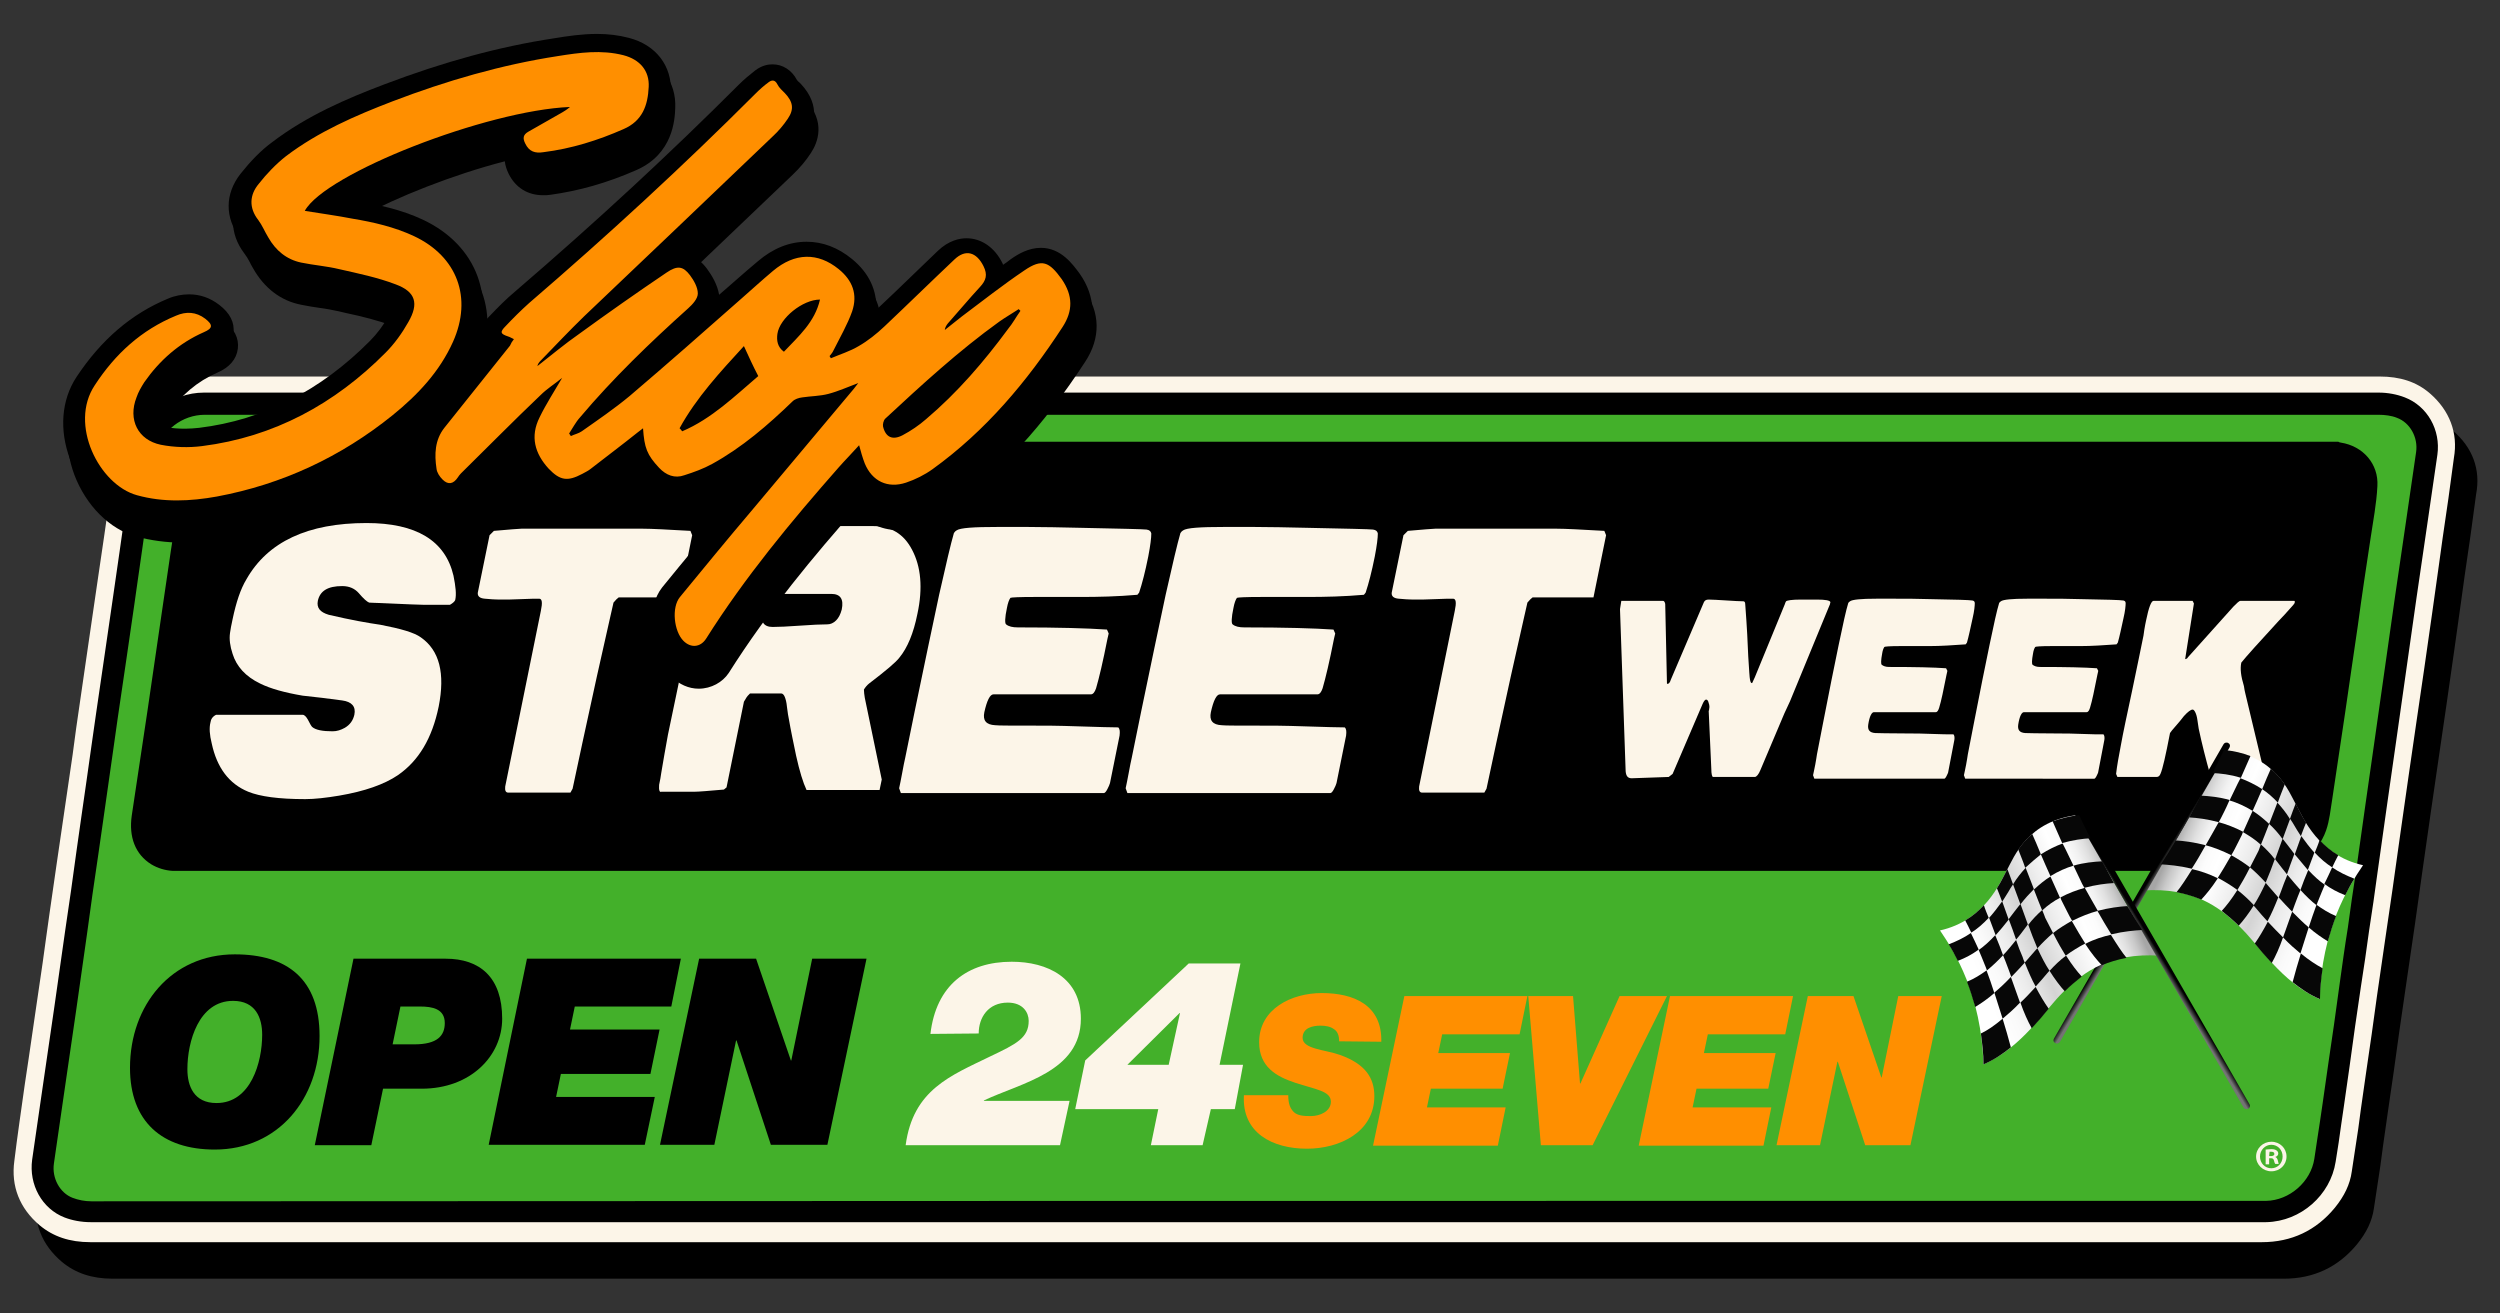 <?xml version="1.0" encoding="utf-8"?>
<!-- Generator: Adobe Illustrator 26.0.3, SVG Export Plug-In . SVG Version: 6.00 Build 0)  -->
<svg version="1.1" id="Lager_1" xmlns="http://www.w3.org/2000/svg" xmlns:xlink="http://www.w3.org/1999/xlink" x="0px" y="0px"
	 viewBox="0 0 575 302" style="enable-background:new 0 0 575 302;" xml:space="preserve">
<rect x="0" y="0" width="575" height="302" fill="#333333" stroke="none"/>
<style type="text/css">
	.st0{fill:#FCF5E8;}
	.st1{fill:#43B02A;}
	
		.st2{clip-path:url(#SVGID_00000153670998355259949360000006014350149984060346_);fill:url(#SVGID_00000131364374122104480120000003253895089664239260_);}
	
		.st3{clip-path:url(#SVGID_00000158013079666545033880000005426053853675077769_);fill:url(#SVGID_00000063619966152991103000000006769135715205678475_);}
	.st4{fill:#070707;}
	
		.st5{clip-path:url(#SVGID_00000091001584185622612080000000528528151141149111_);fill:url(#SVGID_00000134933759195896305080000007787259496011118265_);}
	
		.st6{clip-path:url(#SVGID_00000094584164281984141490000001058987601085570695_);fill:url(#SVGID_00000016755948750183894500000017225356469188813749_);}
	.st7{fill:#FF8F00;}
</style>
<path d="M564.1,99c-3.1-2.7-6.9-3.9-11.6-3.9c-82.4,0-164.8,0-247.2,0c-84.3,0-168.5,0-252.8,0l0,0c-10.4,0-19.5,7.8-20.7,17.8
	c-0.5,4.4-1.2,8.8-1.8,13.1c-0.3,1.8-0.5,3.6-0.8,5.5l-1.6,10.9c-0.7,5-1.5,10.1-2.2,15.1c-0.6,4.1-1.2,8.3-1.8,12.4
	c-0.6,4.1-1.2,8.2-1.7,12.2c-0.6,4.1-1.2,8.2-1.8,12.3c-0.6,4.1-1.2,8.2-1.8,12.3c-0.6,3.9-1.1,7.9-1.7,11.8
	c-0.5,3.8-1.1,7.6-1.6,11.5c-0.6,3.9-1.1,7.7-1.7,11.6c-0.5,3.4-1,6.9-1.5,10.3l-0.9,6c-0.8,5.7-1.7,11.6-2.5,17.5
	c-0.8,5.8,1.2,10.9,5.8,14.8c3.1,2.6,6.9,3.9,11.7,3.9c56,0,112.1,0,168.1,0c13.7,0,27.4,0,41.1,0h290.2c6.9,0,12.5-2.7,16.8-7.9
	c2.2-2.7,3.5-5.4,3.9-8.3c0.5-3.3,1-6.7,1.5-9.9c0.2-1.5,0.4-3,0.6-4.5l1.2-8.4c0.9-5.9,1.7-11.8,2.5-17.6c0.6-4.1,1.2-8.2,1.8-12.4
	c0.6-4.1,1.2-8.2,1.8-12.3c0.6-4.3,1.2-8.5,1.8-12.8c0.6-4.4,1.3-8.9,1.9-13.3c0.6-4.1,1.2-8.2,1.8-12.4c0.6-4.1,1.2-8.2,1.8-12.3
	c0.6-4.2,1.2-8.4,1.8-12.6c0.5-3.6,1-7.1,1.5-10.7c0.3-2.2,0.6-4.4,0.9-6.5c0.9-6,1.8-12.3,2.6-18.5C570.6,108,568.7,102.9,564.1,99
	z"/>
<g>
	<path class="st0" d="M558.9,90.5c-3.1-2.7-6.9-3.9-11.6-3.9c-82.4,0-164.8,0-247.2,0c-84.3,0-168.5,0-252.8,0l0,0
		c-10.4,0-19.5,7.8-20.7,17.8c-0.5,4.4-1.2,8.8-1.8,13.1c-0.3,1.8-0.5,3.6-0.8,5.5l-1.6,10.9c-0.7,5-1.5,10.1-2.2,15.1
		c-0.6,4.1-1.2,8.3-1.8,12.4c-0.6,4.1-1.2,8.2-1.7,12.2c-0.6,4.1-1.2,8.2-1.8,12.3s-1.2,8.2-1.8,12.3c-0.6,3.9-1.1,7.9-1.7,11.8
		c-0.5,3.8-1.1,7.6-1.6,11.5c-0.6,3.9-1.1,7.7-1.7,11.6c-0.5,3.4-1,6.9-1.5,10.3l-0.9,6C4.9,255.2,4,261.2,3.3,267
		c-0.8,5.8,1.2,10.9,5.8,14.8c3.1,2.6,6.9,3.9,11.7,3.9c56,0,112.1,0,168.1,0c13.7,0,27.4,0,41.1,0h290.2c6.9,0,12.5-2.7,16.8-7.9
		c2.2-2.7,3.5-5.4,3.9-8.3c0.5-3.3,1-6.7,1.5-9.9c0.2-1.5,0.4-3,0.6-4.5l1.2-8.4c0.9-5.9,1.7-11.8,2.5-17.6
		c0.6-4.1,1.2-8.2,1.8-12.4c0.6-4.1,1.2-8.2,1.8-12.3c0.6-4.3,1.2-8.5,1.8-12.8c0.6-4.4,1.3-8.9,1.9-13.3c0.6-4.1,1.2-8.2,1.8-12.4
		c0.6-4.1,1.2-8.2,1.8-12.3c0.6-4.2,1.2-8.4,1.8-12.6c0.5-3.6,1-7.1,1.5-10.7c0.3-2.2,0.6-4.4,0.9-6.5c0.9-6,1.8-12.3,2.6-18.5
		C565.4,99.6,563.4,94.4,558.9,90.5z"/>
	<g>
		<path class="st1" d="M297.3,92.7c83.3,0,166.5,0,249.7,0c1.7,0,3.5,0.3,5.1,0.9c4.1,1.6,6.6,6.1,5.9,10.6c-1.6,11-3.2,22-4.7,33
			c-1.6,11-3.1,22.1-4.7,33.1c-1.4,10.1-2.9,20.2-4.4,30.3c-1.2,8.7-2.5,17.4-3.7,26.1c-1.3,9.2-2.6,18.3-4,27.5
			c-0.6,4.3-1.2,8.5-1.8,12.8c-1,6.5-6.9,11.6-13.5,11.8c-0.3,0-0.6,0-0.9,0c-166.5,0-332.9,0-499.4,0c-1.7,0-3.6-0.3-5.2-0.9
			c-4.1-1.6-6.5-6.1-5.9-10.6c1.7-11.7,3.3-23.4,5-35.1c1.7-12,3.5-23.9,5.2-35.9c1.5-10.6,3-21.1,4.5-31.7
			c1.2-8.7,2.5-17.4,3.8-26.1c1.2-8.7,2.5-17.3,3.7-26c0.5-3.2,0.8-6.4,1.5-9.5c1.5-6,7.2-10.2,13.4-10.3c0.4,0,0.8,0,1.2,0
			L297.3,92.7L297.3,92.7z"/>
		<path d="M520.8,281.1c-0.1,0-0.2,0-0.3,0h-0.2h-31.5c-155.9,0-311.9,0-467.9,0c-2.2,0-4.3-0.4-6.1-1.1c-5.1-2-8.2-7.5-7.4-13.3
			l2.1-14.5c1-6.9,2-13.8,3-20.6c0.8-5.9,1.7-11.7,2.5-17.6c0.9-6.1,1.8-12.2,2.6-18.3c0.8-5.4,1.5-10.8,2.3-16.1
			c0.7-5.2,1.5-10.4,2.2-15.5c0.7-4.6,1.3-9.1,2-13.7c0.6-4.1,1.2-8.3,1.8-12.4c0.5-3.7,1.1-7.4,1.6-11.1c0.7-4.9,1.4-9.9,2.1-14.8
			c0.1-0.7,0.2-1.5,0.3-2.2c0.3-2.4,0.7-5,1.3-7.5c1.8-7,8.4-12.1,15.7-12.1c0.3,0,0.6,0,0.9,0h0.4h274.4c74.8,0,149.7,0,224.5,0
			c2.1,0,4.2,0.4,6,1.1c5.2,2,8.3,7.5,7.5,13.2c-0.8,5.5-1.6,11-2.4,16.5c-0.8,5.5-1.6,11-2.4,16.4c-0.8,5.4-1.5,10.8-2.3,16.2
			c-0.8,5.6-1.6,11.3-2.4,16.9c-0.7,5.1-1.5,10.3-2.2,15.4c-0.7,5-1.4,9.9-2.1,14.9c-0.6,4.4-1.2,8.7-1.9,13.1
			c-0.6,4.3-1.2,8.7-1.9,13c-0.9,6.1-1.8,12.2-2.6,18.3l-1.3,9.1c-0.2,1.4-0.4,2.7-0.6,4.1c-0.4,2.9-0.8,5.8-1.3,8.7
			c-1.2,7.7-8,13.7-15.9,13.9C521.1,281.1,521,281.1,520.8,281.1z M488.8,276.2h31.8c0.2,0,0.4,0,0.6,0c5.4-0.1,10.3-4.4,11.1-9.7
			c0.4-2.9,0.9-5.8,1.3-8.6c0.2-1.4,0.4-2.7,0.6-4.1l1.3-9.1c0.9-6.1,1.8-12.2,2.6-18.3c0.6-4.3,1.2-8.7,1.9-13
			c0.6-4.4,1.2-8.7,1.9-13.1c0.7-5,1.4-9.9,2.1-14.9c0.7-5.1,1.5-10.3,2.2-15.4c0.8-5.6,1.6-11.3,2.4-16.9
			c0.8-5.4,1.5-10.8,2.3-16.2c0.8-5.5,1.6-11,2.4-16.4c0.8-5.5,1.6-11,2.4-16.5c0.5-3.4-1.4-6.8-4.4-7.9c-1.2-0.5-2.8-0.7-4.2-0.7
			c-74.8,0-149.7,0-224.5,0H47.1c-5.2,0-9.8,3.6-11,8.4c-0.6,2.2-0.9,4.5-1.2,6.9c-0.1,0.8-0.2,1.5-0.3,2.3
			c-0.7,4.9-1.4,9.9-2.1,14.8c-0.5,3.7-1.1,7.4-1.6,11.2c-0.6,4.1-1.2,8.3-1.8,12.4c-0.7,4.5-1.3,9.1-2,13.6
			c-0.7,5.2-1.5,10.4-2.2,15.5c-0.8,5.4-1.5,10.8-2.3,16.1c-0.9,6.1-1.8,12.2-2.6,18.3c-0.8,5.9-1.7,11.7-2.5,17.6
			c-1,6.9-2,13.7-3,20.6l-2.1,14.5c-0.5,3.4,1.4,6.8,4.3,7.9c1.3,0.5,2.8,0.8,4.3,0.8C176.9,276.2,332.8,276.2,488.8,276.2z"/>
	</g>
	<path class="st0" d="M525.9,266c0,1.9-1.5,3.4-3.5,3.4c-1.9,0-3.5-1.5-3.5-3.4s1.6-3.4,3.5-3.4C524.4,262.6,525.9,264.1,525.9,266
		 M519.8,266c0,1.5,1.1,2.7,2.6,2.7s2.6-1.2,2.6-2.7s-1.1-2.7-2.6-2.7C521,263.3,519.8,264.5,519.8,266 M521.9,267.8h-0.8v-3.4
		c0.3,0,0.7-0.1,1.3-0.1s0.9,0.1,1.2,0.3c0.2,0.1,0.4,0.4,0.4,0.7c0,0.4-0.3,0.7-0.7,0.8l0,0c0.3,0.1,0.5,0.4,0.6,0.8
		c0.1,0.5,0.2,0.7,0.2,0.8h-0.8c-0.1-0.1-0.2-0.4-0.3-0.8s-0.3-0.5-0.7-0.5h-0.4V267.8z M521.9,265.9h0.4c0.4,0,0.8-0.1,0.8-0.5
		c0-0.3-0.2-0.5-0.7-0.5c-0.2,0-0.4,0-0.4,0L521.9,265.9L521.9,265.9z"/>
	<path d="M53.6,101.6h484.2c0.2,0.1,0.4,0.2,0.6,0.2c5.1,0.8,8.7,4.9,8.4,10c-0.2,4.1-1,8.1-1.6,12.2c-1,6.6-2,13.2-2.9,19.9
		c-1,6.6-1.9,13.2-2.9,19.9s-2,13.4-3,20.1c-0.4,2.4-0.6,4.8-1.4,7.1c-2,5.7-7.4,9.3-13.5,9.3c-160.2,0-320.3,0-480.5,0
		c-0.4,0-0.9,0-1.3,0c-1.7-0.1-3.4-0.6-4.9-1.5c-3.7-2.3-5.2-6.3-4.5-11.2c1.2-8,2.4-16,3.6-24c1.2-8,2.3-16,3.5-24
		c1.2-8.5,2.5-16.9,3.8-25.4c0.9-6.1,4.4-10.1,10.2-12.1C52,102,52.8,101.8,53.6,101.6"/>
	<g>
		<path class="st0" d="M49.7,164.4h19.9c0.4,0,0.8,0.4,1.2,1.1c0.5,1,0.8,1.5,1,1.7c0.8,0.7,2.4,1,4.7,1c1,0,1.9-0.3,2.8-0.8
			c1.2-0.7,1.9-1.7,2.2-3c0.4-1.9-0.6-3-2.8-3.3c-3-0.4-6.1-0.8-9.1-1.1c-4.1-0.7-7.4-1.6-9.8-2.8c-3.3-1.6-5.4-3.9-6.3-6.8
			c-0.6-1.8-0.8-3.4-0.6-4.8c0.1-0.8,0.3-1.8,0.6-3.2c0.8-3.8,1.8-6.9,3.2-9.2c4.9-8.6,14.1-12.9,27.6-12.9c11.4,0,18.1,4,20,12.1
			c0.5,2.5,0.7,4.3,0.4,5.6c-0.1,0.3-0.5,0.7-1.2,1.1h-6.2c-0.3,0-3.6-0.1-9.9-0.4c-1.1,0-1.9-0.1-2.5-0.1c-0.5-0.2-1.3-0.9-2.4-2.2
			c-0.9-1-2.1-1.6-3.8-1.6c-3.3,0-5.1,1.1-5.6,3.4c-0.3,1.6,0.5,2.6,2.5,3.2c5.1,1.2,9.1,1.9,11.9,2.3c4.7,0.9,7.8,1.8,9.3,2.9
			c4.3,3,5.6,8.3,4.1,15.9c-1.5,7.3-4.6,12.5-9.4,15.8c-3.1,2.1-7.6,3.7-13.5,4.7c-3,0.5-5.6,0.8-7.8,0.8c-6.1,0-10.4-0.6-13.1-1.7
			c-4.4-1.8-7.2-5.5-8.4-11.1c-0.5-2-0.6-3.6-0.3-4.8C48.5,165.4,48.9,164.8,49.7,164.4"/>
		<path class="st0" d="M113.6,122.1c3.6-0.3,5.7-0.5,6.3-0.5h28c1.9,0,5.6,0.2,10.9,0.5l0.4,1l-2.9,14.3h-14
			c-0.3,0.2-0.7,0.6-1.2,1.2c0.2-0.8-1.1,4.8-3.8,16.9c-2.5,11.5-4.4,20.1-5.6,25.9l-0.5,0.9h-14.3c-0.6,0-0.8-0.5-0.7-1.4l8.2-40.4
			c0.4-1.9,0.3-2.8-0.4-2.8c-0.7,0-2.1,0-4.1,0.1s-3.5,0.1-4.5,0.1c-1.6,0-2.9-0.1-3.9-0.2c-1.2-0.1-1.7-0.6-1.6-1.4l2.7-13.2
			L113.6,122.1z"/>
		<path class="st0" d="M151.6,180.5c0.2-1,0.4-1.9,0.5-2.8l0.7-4.1c0.7-4,1.1-6.1,1.2-6.4l1.9-9.1c0.9-4.5,2-9.8,3.4-16l2.9-13.7
			c0.6-2.6,1-4.5,1.2-5.8c0.1-0.4,0.4-0.6,0.9-0.8c2.3-0.3,4-0.4,5.2-0.4c0.5,0,2.2,0,5.1-0.2c2.1-0.1,3.8-0.2,5.2-0.2h21
			c4.1,0,7.1,1.8,9,5.5c2,3.8,2.5,8.7,1.2,14.7c-0.9,4.5-2.3,7.8-4.1,10c-0.8,1.1-3.2,3.1-7,6c-0.5,0.4-0.9,0.9-1.2,1.4
			c0,0.6,0.1,1.2,0.2,1.9l3.9,18.8l-0.5,2.4h-16.8c-0.8-1.7-1.6-4.3-2.4-7.9c-0.6-2.9-1.2-5.7-1.7-8.6c-0.1-0.3-0.2-1.2-0.4-2.6
			c-0.1-1.1-0.3-1.8-0.5-2.3s-0.5-0.8-0.8-0.8h-7.2c-0.4,0.4-0.7,0.7-0.8,0.9c-0.3,0.5-0.5,0.8-0.6,1l-4,19.7l-0.6,0.5
			c-3.5,0.3-5.8,0.5-6.8,0.5h-7.6C151.7,182.3,151.5,181.7,151.6,180.5 M177.7,144.2c1.4,0,3.5-0.1,6.3-0.3s4.9-0.3,6.3-0.3
			c0.7,0,1.4-0.3,2-0.9c0.6-0.6,1-1.4,1.3-2.5c0.5-2.4-0.3-3.6-2.4-3.6h-13.7c-0.6,0-1.2,1.2-1.7,3.5c-0.2,0.9-0.3,1.9-0.3,3.1
			C175.9,143.9,176.7,144.2,177.7,144.2"/>
		<path class="st0" d="M206.8,181.3c0.2-0.8,0.4-2,0.7-3.5c0.3-1.6,0.5-2.7,0.7-3.5l2.2-10.8c2.2-10.7,4.1-19.6,5.6-26.7
			c1.6-7.1,2.7-11.8,3.4-14.2c0.2-0.3,0.4-0.5,0.6-0.6c0.8-0.6,4-0.8,9.4-0.8h7c3.5,0,7.6,0.1,12.3,0.2c9.2,0.2,14.2,0.3,15,0.4
			c0.7,0.1,1,0.4,1.1,0.9c0,1-0.2,2.7-0.7,5.3c-0.7,3.5-1.4,6.2-2.1,8.3l-0.4,0.5c-4.6,0.4-8.9,0.5-13.1,0.5H238
			c-3.6,0-5.4,0.1-5.6,0.2c-0.3,0.4-0.6,1.2-0.8,2.3c-0.5,2.3-0.5,3.6-0.2,3.8c0.6,0.5,1.5,0.7,2.7,0.7c9.3,0,16.1,0.2,20.5,0.5
			l0.4,0.9l-0.3,1.3c-1,5.1-1.9,8.9-2.6,11.3c-0.3,0.9-0.7,1.4-1.2,1.4h-22.4c-0.8,0-1.5,1.4-2.1,4.1c-0.4,1.9,0.4,2.9,2.5,3
			c0.5,0.1,4.6,0.1,12.5,0.1c1.8,0,4.4,0.1,7.9,0.2c3.5,0.1,6.1,0.2,7.9,0.2c0.4,0.4,0.4,1,0.3,1.9l-2.2,10.9
			c-0.1,0.4-0.3,0.8-0.6,1.4c-0.3,0.6-0.6,0.9-0.8,0.9h-46.7L206.8,181.3z"/>
		<path class="st0" d="M258.9,181.3c0.2-0.8,0.4-2,0.7-3.5c0.3-1.6,0.5-2.7,0.7-3.5l2.2-10.8c2.2-10.7,4.1-19.6,5.6-26.7
			c1.6-7.1,2.7-11.8,3.4-14.2c0.2-0.3,0.4-0.5,0.6-0.6c0.8-0.6,4-0.8,9.4-0.8h7c3.5,0,7.6,0.1,12.3,0.2c9.2,0.2,14.2,0.3,15,0.4
			c0.7,0.1,1,0.4,1.1,0.9c0,1-0.2,2.7-0.7,5.3c-0.7,3.5-1.4,6.2-2.1,8.3l-0.4,0.5c-4.6,0.4-8.9,0.5-13.1,0.5h-10.5
			c-3.6,0-5.4,0.1-5.6,0.2c-0.3,0.4-0.6,1.2-0.8,2.3c-0.5,2.3-0.5,3.6-0.2,3.8c0.6,0.5,1.5,0.7,2.7,0.7c9.3,0,16.1,0.2,20.5,0.5
			l0.4,0.9l-0.3,1.3c-1,5.1-1.9,8.9-2.6,11.3c-0.3,0.9-0.7,1.4-1.2,1.4h-22.4c-0.8,0-1.5,1.4-2.1,4.1c-0.4,1.9,0.4,2.9,2.5,3
			c0.5,0.1,4.6,0.1,12.5,0.1c1.8,0,4.4,0.1,7.9,0.2c3.5,0.1,6.1,0.2,7.9,0.2c0.4,0.4,0.4,1,0.3,1.9l-2.2,10.9
			c-0.1,0.4-0.3,0.8-0.6,1.4c-0.3,0.6-0.6,0.9-0.8,0.9h-46.7L258.9,181.3z"/>
		<path class="st0" d="M323.8,122.1c3.6-0.3,5.7-0.5,6.3-0.5h28c1.9,0,5.6,0.2,10.9,0.5l0.4,1l-2.9,14.3h-14
			c-0.3,0.2-0.7,0.6-1.2,1.2c0.2-0.8-1.1,4.8-3.8,16.9c-2.5,11.5-4.4,20.1-5.6,25.9l-0.5,0.9h-14.3c-0.6,0-0.8-0.5-0.7-1.4l8.2-40.4
			c0.4-1.9,0.3-2.8-0.4-2.8c-0.7,0-2.1,0-4.1,0.1s-3.5,0.1-4.5,0.1c-1.6,0-2.9-0.1-3.9-0.2c-1.2-0.1-1.7-0.6-1.6-1.4l2.7-13.2
			L323.8,122.1z"/>
		<path class="st0" d="M372.9,138.2h9.6c0.2,0,0.4,0.2,0.5,0.7l0.4,18.3l0.1,0.1c0.3,0,0.6-0.3,0.8-1l7.6-17.8
			c0.2-0.4,0.5-0.6,1.1-0.6c0.9,0,2.2,0.1,4,0.2c1.7,0.1,3.1,0.2,4,0.2c0.2,0,0.4,0.2,0.4,0.6c0.4,5.3,0.6,9.3,0.7,12.1
			c0.2,3.1,0.3,4.9,0.4,5.3c0.1,0.5,0.2,0.8,0.4,0.8h0.1l0.6-1.3l6.9-16.8c0.1-0.3,0.2-0.6,0.3-0.7c0.2-0.2,1.3-0.4,3.4-0.4h3.7
			c2,0,3,0.2,3.1,0.6l-0.1,0.4c0,0.2-0.1,0.3-0.1,0.3l-9.1,22.1c-0.6,1.3-1,2.2-1.3,2.8l-5.5,13c-0.4,1-0.9,1.6-1.3,1.6H394
			c-0.2,0-0.4-0.6-0.4-1.9l-0.6-13.3c0.1-0.1,0.1-0.2,0.1-0.4c0.1-0.4,0.1-0.9-0.1-1.4c-0.1-0.5-0.3-0.8-0.6-0.8
			c-0.2,0-0.5,0.3-0.8,1l-6.9,16.1l-0.9,0.7c-5.7,0.2-8.5,0.3-8.5,0.3c-0.9,0-1.3-0.5-1.4-1.6l-1.3-37.3L372.9,138.2z"/>
		<path class="st0" d="M417,178.3c0.1-0.5,0.3-1.3,0.5-2.4c0.2-1,0.3-1.8,0.4-2.4l1.4-7.2c1.4-7.2,2.6-13.2,3.6-18s1.7-8,2.2-9.6
			c0.1-0.2,0.3-0.3,0.4-0.4c0.5-0.4,2.6-0.6,6-0.6h4.5c2.3,0,4.9,0,7.9,0.1c5.9,0.1,9.1,0.2,9.6,0.3c0.4,0,0.7,0.2,0.7,0.6
			c0,0.6-0.1,1.8-0.5,3.5c-0.5,2.3-0.9,4.2-1.3,5.6l-0.3,0.4c-2.9,0.2-5.7,0.4-8.4,0.4H437c-2.3,0-3.5,0.1-3.6,0.2
			c-0.2,0.3-0.4,0.8-0.5,1.5c-0.3,1.6-0.3,2.4-0.1,2.6c0.4,0.3,0.9,0.5,1.7,0.5c6,0,10.3,0.1,13.1,0.3l0.3,0.6l-0.2,0.9
			c-0.7,3.5-1.2,6-1.7,7.6c-0.2,0.6-0.4,1-0.8,1H431c-0.5,0-1,0.9-1.3,2.8c-0.2,1.3,0.3,1.9,1.6,2c0.3,0,3,0.1,8,0.1
			c1.1,0,2.8,0,5,0.1s3.9,0.1,5,0.1c0.2,0.2,0.3,0.7,0.2,1.3l-1.4,7.3c0,0.2-0.2,0.6-0.4,1c-0.2,0.4-0.4,0.6-0.5,0.6h-29.9
			L417,178.3z"/>
		<path class="st0" d="M451.7,178.3c0.1-0.5,0.3-1.3,0.5-2.4c0.2-1,0.3-1.8,0.4-2.4l1.4-7.2c1.4-7.2,2.6-13.2,3.6-18s1.7-8,2.2-9.6
			c0.1-0.2,0.3-0.3,0.4-0.4c0.5-0.4,2.6-0.6,6-0.6h4.5c2.3,0,4.9,0,7.9,0.1c5.9,0.1,9.1,0.2,9.6,0.3c0.4,0,0.7,0.2,0.7,0.6
			c0,0.6-0.1,1.8-0.5,3.5c-0.5,2.3-0.9,4.2-1.3,5.6l-0.3,0.4c-2.9,0.2-5.7,0.4-8.4,0.4h-6.7c-2.3,0-3.5,0.1-3.6,0.2
			c-0.2,0.3-0.4,0.8-0.5,1.5c-0.3,1.6-0.3,2.4-0.1,2.6c0.4,0.3,0.9,0.5,1.7,0.5c6,0,10.3,0.1,13.1,0.3l0.3,0.6l-0.2,0.9
			c-0.7,3.5-1.2,6-1.7,7.6c-0.2,0.6-0.4,1-0.8,1h-14.4c-0.5,0-1,0.9-1.3,2.8c-0.2,1.3,0.3,1.9,1.6,2c0.3,0,3,0.1,8,0.1
			c1.1,0,2.8,0,5,0.1s3.9,0.1,5,0.1c0.2,0.2,0.3,0.7,0.2,1.3l-1.4,7.3c0,0.2-0.2,0.6-0.4,1c-0.2,0.4-0.4,0.6-0.5,0.6H452
			L451.7,178.3z"/>
		<path class="st0" d="M490.4,158.8c1.2-5.6,2-9.8,2.6-12.6c0-0.1,0.1-0.6,0.2-1.4s0.3-1.5,0.4-2.1c0.6-3,1.2-4.5,1.7-4.5h9l0.3,0.6
			l-2,12.7c0,0,0,0.1,0.1,0.1c0.3-0.1,0.4-0.2,0.5-0.4l10.5-11.7c0.8-0.8,1.3-1.3,1.6-1.3h12.4l0.1,0.1v0.2c0,0.2-0.2,0.5-0.4,0.7
			c-1.5,1.7-2.6,2.9-3.3,3.6c-4.5,4.9-7.4,8.1-8.6,9.6c-0.3,1.4-0.1,3.1,0.6,5.4c0.1,0.7,0.2,1.2,0.3,1.6l4.3,18c0,0.2,0,0.3,0,0.4
			c-0.1,0.6-0.3,0.9-0.4,0.9h-11.5l-0.4-0.3c-1.1-3.9-2-7.5-2.7-10.8c0-0.1-0.1-0.8-0.3-2c-0.1-0.8-0.3-1.4-0.5-1.8
			c-0.2-0.4-0.4-0.6-0.6-0.6c-0.4,0-1.1,0.5-2,1.5c-0.6,0.8-1.2,1.5-1.9,2.3c-0.7,0.8-1.2,1.4-1.3,1.6c-1,5.2-1.7,8.3-2.2,9.4
			c-0.2,0.5-0.5,0.7-0.9,0.7h-9l-0.3-0.7c0.2-1.8,0.6-4,1.1-6.6C488.3,168.6,489.2,164.4,490.4,158.8"/>
	</g>
	<g>
		<g>
			<g>
				<defs>
					<path id="SVGID_1_" d="M492.9,204.8c11.6-0.7,17.4,3.7,22.1,8.2s9.6,12.8,18.5,16.8c0.5-16.1,6.6-25.8,10-30.8
						c-10.3-2.3-13.8-11-15.4-13.9c-1.6-2.9-4.7-11.4-16.6-12.6C507.3,181.6,498,198.4,492.9,204.8"/>
				</defs>
				<clipPath id="SVGID_00000101805157127906705880000010686049283335108795_">
					<use xlink:href="#SVGID_1_"  style="overflow:visible;"/>
				</clipPath>
				
					<linearGradient id="SVGID_00000093869555820089431060000002452321116089942952_" gradientUnits="userSpaceOnUse" x1="-792.142" y1="-984.92" x2="-791.711" y2="-984.92" gradientTransform="matrix(-81.761 -34.495 -34.495 81.761 -98205.461 53411.793)">
					<stop  offset="0" style="stop-color:#FFFFFF"/>
					<stop  offset="0.112" style="stop-color:#FAFAFA"/>
					<stop  offset="0.244" style="stop-color:#ECECEC"/>
					<stop  offset="0.385" style="stop-color:#D4D4D4"/>
					<stop  offset="0.387" style="stop-color:#D4D4D4"/>
					<stop  offset="0.561" style="stop-color:#EEEEEE"/>
					<stop  offset="0.704" style="stop-color:#FFFFFF"/>
					<stop  offset="0.776" style="stop-color:#FCFCFC"/>
					<stop  offset="0.837" style="stop-color:#F1F1F1"/>
					<stop  offset="0.892" style="stop-color:#E0E0E0"/>
					<stop  offset="0.946" style="stop-color:#C8C8C8"/>
					<stop  offset="0.996" style="stop-color:#A9A9A9"/>
					<stop  offset="1" style="stop-color:#A6A6A6"/>
				</linearGradient>
				
					<polygon style="clip-path:url(#SVGID_00000101805157127906705880000010686049283335108795_);fill:url(#SVGID_00000093869555820089431060000002452321116089942952_);" points="
					564.1,181.1 500.6,154.3 472.4,221.1 535.9,247.9 				"/>
			</g>
		</g>
		<g>
			<g>
				<defs>
					<path id="SVGID_00000168817746403767254050000018421962851259902363_" d="M511.4,171.2l-39,67.7c-0.2,0.4-0.1,0.8,0.3,1
						c0.1,0.1,0.2,0.1,0.4,0.1c0.3,0,0.5-0.1,0.7-0.4l39-67.7c0.2-0.4,0.1-0.8-0.3-1c-0.1-0.1-0.3-0.1-0.4-0.1
						C511.8,170.8,511.6,170.9,511.4,171.2"/>
				</defs>
				<clipPath id="SVGID_00000183234459962731532380000001111185044600106682_">
					<use xlink:href="#SVGID_00000168817746403767254050000018421962851259902363_"  style="overflow:visible;"/>
				</clipPath>
				
					<linearGradient id="SVGID_00000176730282623581612560000003470136462787952797_" gradientUnits="userSpaceOnUse" x1="-807.132" y1="-767.955" x2="-806.701" y2="-767.955" gradientTransform="matrix(-2.532 -1.541 -1.541 2.532 -2733.538 906.685)">
					<stop  offset="0" style="stop-color:#747474"/>
					<stop  offset="1" style="stop-color:#000000"/>
				</linearGradient>
				
					<polygon style="clip-path:url(#SVGID_00000183234459962731532380000001111185044600106682_);fill:url(#SVGID_00000176730282623581612560000003470136462787952797_);" points="
					543.7,189.5 483.2,152.7 441.5,221.3 501.9,258.1 				"/>
			</g>
		</g>
		<path class="st4" d="M527.8,196.5c0.5-1.4,1-2.8,1.5-4.2c1,1.4,2,2.7,3,3.8c-0.5,1.3-1,2.7-1.5,4
			C529.9,199,528.9,197.8,527.8,196.5"/>
		<path class="st4" d="M521.9,189.5c0.6-1.6,1.3-3.3,1.9-4.9c1,1.1,2,2.3,2.9,3.8c-0.6,1.5-1.1,3.1-1.7,4.6
			C524,191.6,523,190.5,521.9,189.5"/>
		<path class="st4" d="M529.1,204.7c0.5-1.4,1.1-3,1.8-4.6c1.3,1.4,2.5,2.5,3.8,3.4c-0.5,1.1-0.9,2.2-1.4,3.4
			c-0.2,0.4-0.3,0.8-0.5,1.3C531.5,207.2,530.3,206,529.1,204.7"/>
		<path class="st4" d="M521.3,203.3c1,1.1,1.9,2.2,2.7,3.1c-0.8,2-1.6,3.9-2.5,5.5c-0.9-1-1.8-2-2.7-3.1c-0.2-0.2-0.3-0.4-0.5-0.5
			c1-1.5,1.9-3.3,2.8-5.2C521.2,203.1,521.3,203.2,521.3,203.3"/>
		<path class="st4" d="M517.5,199.5c-1.1,2.2-2.1,3.9-2.9,5.2c-1.5-1.1-3-2-4.5-2.8c0.9-1.4,1.9-3.1,3.1-5.2
			C514.6,197.5,516.1,198.4,517.5,199.5"/>
		<path class="st4" d="M531,213.3c-0.6,2-1.3,4-1.9,6c-1.2-1-2.6-2.2-4-3.7c0.7-1.9,1.4-3.9,2.1-5.9
			C528.6,211.1,529.8,212.3,531,213.3"/>
		<path class="st4" d="M523.5,197.9c-0.1-0.1-0.1-0.2-0.2-0.3c0.5-1.4,1.1-3,1.7-4.7l0,0c1,1.3,1.9,2.4,2.7,3.5
			c-0.6,1.6-1.2,3.2-1.7,4.7C525.3,200.2,524.4,199.1,523.5,197.9"/>
		<path class="st4" d="M512.8,184.1c0.8-1.6,1.6-3.4,2.5-5.1c1.6,0.6,3.3,1.4,5,2.5c-0.7,1.7-1.5,3.4-2.2,5
			C516.3,185.4,514.5,184.6,512.8,184.1"/>
		<path class="st4" d="M515.9,191.4c0.5-1.1,1.3-2.9,2.2-4.9c1.3,0.8,2.5,1.8,3.8,3c-0.7,1.9-1.4,3.5-1.9,4.8
			C518.7,193.1,517.3,192.2,515.9,191.4"/>
		<path class="st4" d="M526.1,201.2c1.1,1.3,2.1,2.5,3,3.5c-0.2,0.5-0.4,1-0.6,1.5c-0.4,1.1-0.9,2.3-1.3,3.5c-1-1-2-2.1-3.1-3.3
			c0.2-0.4,0.3-0.9,0.5-1.3C525,204,525.5,202.6,526.1,201.2"/>
		<path class="st4" d="M515.6,192.1c-0.9,1.7-1.6,3.3-2.4,4.6c-2-1-4-1.8-5.9-2.3c1.3-2.2,2.3-4.1,3-5.3c1.8,0.5,3.7,1.2,5.6,2.2
			C515.8,191.7,515.6,192,515.6,192.1"/>
		<path class="st4" d="M520,194.2c1.1,1,2.2,2.1,3.2,3.4c-0.4,1-0.7,2-1,2.7c-0.4,0.9-0.7,1.8-1.1,2.7c-1.2-1.3-2.4-2.5-3.6-3.5
			c0.6-1.1,1.1-2.2,1.8-3.5C519.5,195.7,519.7,195,520,194.2"/>
		<path class="st4" d="M534.2,222.7c-0.3,2.2-0.6,4.6-0.6,7.1c-2.4-1-4.4-2.4-6.3-3.9c0.6-2.2,1.2-4.4,1.9-6.6
			C531,220.8,532.7,221.9,534.2,222.7"/>
		<path class="st4" d="M532.8,208.1c1.4,1,2.8,1.9,4.5,2.6c-0.7,1.8-1.3,3.7-1.9,5.8c-1.3-0.8-2.8-1.8-4.4-3.2
			C531.6,211.5,532.2,209.7,532.8,208.1"/>
		<path class="st4" d="M504.1,199.8c-2.9-0.7-5.4-0.9-7.1-1c1.1-1.7,2.2-3.5,3.4-5.5c1.8,0.1,4.2,0.4,6.9,1.1
			C506.3,196.2,505.2,198.1,504.1,199.8"/>
		<path class="st4" d="M518.4,208.2c-1.2,1.9-2.4,3.5-3.5,4.7c-1.2-1.2-2.5-2.3-3.9-3.4c1.1-1.2,2.2-2.6,3.6-4.8
			C515.9,205.7,517.2,206.9,518.4,208.2"/>
		<path class="st4" d="M510.1,202c-1.5,2.3-2.7,3.7-3.8,4.9c-1.7-0.7-3.6-1.3-5.7-1.7c1-1.2,2.3-3.2,3.6-5.3
			C506,200.3,508.1,201,510.1,202"/>
		<path class="st4" d="M536.4,199.5c1.6,1.1,3.3,1.9,5.1,2.6c-0.7,1.1-1.4,2.4-2.1,3.8c-1.8-0.7-3.3-1.5-4.8-2.6
			C535.2,202.1,535.8,200.8,536.4,199.5"/>
		<path class="st4" d="M525.1,215.6c-0.8,2.3-1.7,4.3-2.6,5.9c-1.4-1.5-2.7-3-3.9-4.5c1-1.4,2-3.1,3-5
			C522.8,213.3,524,214.5,525.1,215.6"/>
		<path class="st4" d="M508.9,177.8c1-1.9,1.8-3.7,2.6-5.3c2.3,0.2,4.3,0.7,6.1,1.4c-0.6,1.4-1.4,3.2-2.2,5
			C512.9,178.1,510.7,177.9,508.9,177.8"/>
		<path class="st4" d="M510.8,188.2c-0.1,0.2-0.3,0.5-0.5,0.9c-2.6-0.7-5-1-6.8-1.1c0.9-1.7,1.8-3.3,2.7-5c1.9,0.1,4.2,0.3,6.6,1
			C512,185.9,511.2,187.4,510.8,188.2"/>
		<path class="st4" d="M532.4,196.1c0.4-1,0.8-1.9,1.1-2.9c1.2,1.3,2.6,2.5,4.3,3.5c-0.5,0.9-0.9,1.8-1.4,2.8
			C535,198.6,533.7,197.5,532.4,196.1"/>
		<path class="st4" d="M527.3,189.2c-0.2-0.3-0.4-0.6-0.6-0.9c0.4-1.2,0.9-2.4,1.3-3.5c0,0.1,0.1,0.2,0.1,0.2
			c0.5,0.9,1.2,2.5,2.3,4.2c-0.4,1-0.8,2-1.2,3.1C528.6,191.4,528,190.4,527.3,189.2"/>
		<path class="st4" d="M520.3,181.5c0.7-1.7,1.4-3.4,2-4.7c1.3,1.1,2.4,2.4,3.2,3.6c-0.5,1.3-1.1,2.7-1.6,4.2
			C522.7,183.3,521.5,182.3,520.3,181.5"/>
		<g>
			<g>
				<defs>
					<path id="SVGID_00000178902930024454257350000009564388266608007095_" d="M461.6,200.1c-1.6,2.9-5.1,11.6-15.4,13.9
						c3.4,5,9.5,14.7,10,30.8c9-4,13.9-12.3,18.5-16.8c4.7-4.5,10.4-8.9,22.1-8.2c-5.1-6.4-14.4-23.2-18.6-32.4
						C466.3,188.7,463.2,197.2,461.6,200.1"/>
				</defs>
				<clipPath id="SVGID_00000062172773475715849440000000058672291816469912_">
					<use xlink:href="#SVGID_00000178902930024454257350000009564388266608007095_"  style="overflow:visible;"/>
				</clipPath>
				
					<linearGradient id="SVGID_00000080924770592786791680000016639780002887731359_" gradientUnits="userSpaceOnUse" x1="-798.549" y1="-987.865" x2="-798.117" y2="-987.865" gradientTransform="matrix(81.761 -34.495 34.495 81.761 99820.617 53446.715)">
					<stop  offset="0" style="stop-color:#FFFFFF"/>
					<stop  offset="0.112" style="stop-color:#FAFAFA"/>
					<stop  offset="0.244" style="stop-color:#ECECEC"/>
					<stop  offset="0.385" style="stop-color:#D4D4D4"/>
					<stop  offset="0.387" style="stop-color:#D4D4D4"/>
					<stop  offset="0.561" style="stop-color:#EEEEEE"/>
					<stop  offset="0.704" style="stop-color:#FFFFFF"/>
					<stop  offset="0.776" style="stop-color:#FCFCFC"/>
					<stop  offset="0.837" style="stop-color:#F1F1F1"/>
					<stop  offset="0.892" style="stop-color:#E0E0E0"/>
					<stop  offset="0.946" style="stop-color:#C8C8C8"/>
					<stop  offset="0.996" style="stop-color:#A9A9A9"/>
					<stop  offset="1" style="stop-color:#A6A6A6"/>
				</linearGradient>
				
					<polygon style="clip-path:url(#SVGID_00000062172773475715849440000000058672291816469912_);fill:url(#SVGID_00000080924770592786791680000016639780002887731359_);" points="
					425.6,196.2 489.2,169.4 517.4,236.2 453.8,263 				"/>
			</g>
		</g>
		<g>
			<g>
				<defs>
					<path id="SVGID_00000160174999504866643640000004693175602074804621_" d="M477.3,186c-0.4,0.2-0.5,0.7-0.3,1l39,67.7
						c0.1,0.2,0.4,0.4,0.7,0.4c0.1,0,0.3,0,0.4-0.1c0.4-0.2,0.5-0.7,0.3-1l-39-67.7c-0.1-0.2-0.4-0.4-0.7-0.4
						C477.5,185.9,477.4,185.9,477.3,186"/>
				</defs>
				<clipPath id="SVGID_00000079467742687591299590000011687617982578821533_">
					<use xlink:href="#SVGID_00000160174999504866643640000004693175602074804621_"  style="overflow:visible;"/>
				</clipPath>
				
					<linearGradient id="SVGID_00000026865043001188741990000003076526845089443246_" gradientUnits="userSpaceOnUse" x1="-983.875" y1="-883.376" x2="-983.443" y2="-883.376" gradientTransform="matrix(2.532 -1.541 1.541 2.532 4348.713 941.615)">
					<stop  offset="0" style="stop-color:#747474"/>
					<stop  offset="1" style="stop-color:#000000"/>
				</linearGradient>
				
					<polygon style="clip-path:url(#SVGID_00000079467742687591299590000011687617982578821533_);fill:url(#SVGID_00000026865043001188741990000003076526845089443246_);" points="
					446,204.6 506.5,167.8 548.3,236.4 487.8,273.2 				"/>
			</g>
		</g>
		<path class="st4" d="M462,211.5c-0.5-1.4-1-2.8-1.5-4.2c-1,1.4-2,2.7-3,3.8c0.5,1.3,1,2.7,1.5,4
			C459.9,214.1,460.9,212.9,462,211.5"/>
		<path class="st4" d="M467.8,204.5c-0.6-1.6-1.3-3.3-1.9-4.9c-1,1.1-2,2.3-2.9,3.8c0.6,1.5,1.1,3.1,1.7,4.6
			C465.7,206.7,466.8,205.5,467.8,204.5"/>
		<path class="st4" d="M460.7,219.7c-0.5-1.4-1.1-3-1.8-4.6c-1.3,1.4-2.5,2.5-3.8,3.4c0.5,1.1,0.9,2.2,1.4,3.4
			c0.2,0.4,0.3,0.8,0.5,1.3C458.2,222.2,459.4,221.1,460.7,219.7"/>
		<path class="st4" d="M468.4,218.3c-1,1.1-1.9,2.2-2.7,3.1c0.8,2,1.6,3.9,2.5,5.5c0.9-1,1.8-2,2.7-3.1c0.2-0.2,0.3-0.4,0.5-0.5
			c-1-1.5-1.9-3.3-2.8-5.2C468.5,218.2,468.5,218.2,468.4,218.3"/>
		<path class="st4" d="M472.2,214.6c1.1,2.2,2.1,3.9,2.9,5.2c1.5-1.1,3-2,4.5-2.8c-0.9-1.4-1.9-3.1-3.1-5.2
			C475.1,212.6,473.6,213.5,472.2,214.6"/>
		<path class="st4" d="M458.7,228.3c0.6,2,1.3,4,1.9,6c1.2-1,2.6-2.2,4-3.7c-0.7-1.9-1.4-3.9-2.1-5.9
			C461.2,226.1,459.9,227.3,458.7,228.3"/>
		<path class="st4" d="M466.2,212.9c0.1-0.1,0.1-0.2,0.2-0.3c-0.5-1.4-1.1-3-1.7-4.7l0,0c-1,1.3-1.9,2.4-2.7,3.5
			c0.6,1.6,1.2,3.2,1.7,4.7C464.5,215.2,465.3,214.1,466.2,212.9"/>
		<path class="st4" d="M476.9,199.1c-0.8-1.6-1.6-3.4-2.5-5.1c-1.6,0.6-3.3,1.4-5,2.5c0.7,1.7,1.5,3.4,2.2,5
			C473.4,200.4,475.2,199.6,476.9,199.1"/>
		<path class="st4" d="M473.8,206.5c-0.5-1.1-1.3-2.9-2.2-4.9c-1.3,0.8-2.5,1.8-3.8,3c0.7,1.9,1.4,3.5,1.9,4.8
			C471,208.2,472.4,207.2,473.8,206.5"/>
		<path class="st4" d="M463.7,216.2c-1.1,1.3-2,2.5-3,3.5c0.2,0.5,0.4,1,0.6,1.5c0.4,1.1,0.9,2.3,1.3,3.5c1-1,2-2.1,3.1-3.3
			c-0.2-0.4-0.4-0.9-0.5-1.3C464.7,219,464.2,217.7,463.7,216.2"/>
		<path class="st4" d="M474.2,207.2c0.9,1.7,1.6,3.3,2.4,4.6c2-1,4-1.8,5.9-2.3c-1.3-2.2-2.3-4.1-3-5.3c-1.8,0.5-3.7,1.2-5.6,2.2
			C474,206.8,474.1,207,474.2,207.2"/>
		<path class="st4" d="M469.7,209.3c-1.1,1-2.2,2.1-3.2,3.4c0.4,1,0.7,2,1,2.7c0.4,0.9,0.7,1.8,1.1,2.7c1.2-1.3,2.4-2.5,3.6-3.5
			c-0.6-1.1-1.1-2.2-1.8-3.5C470.3,210.7,470,210.1,469.7,209.3"/>
		<path class="st4" d="M455.6,237.7c0.3,2.2,0.6,4.6,0.6,7.1c2.4-1,4.4-2.4,6.3-3.9c-0.6-2.2-1.2-4.4-1.9-6.6
			C458.7,235.9,457.1,237,455.6,237.7"/>
		<path class="st4" d="M456.9,223.2c-1.4,1-2.8,1.9-4.5,2.6c0.7,1.8,1.3,3.7,1.9,5.8c1.3-0.8,2.8-1.8,4.4-3.2
			C458.1,226.5,457.5,224.8,456.9,223.2"/>
		<path class="st4" d="M485.6,214.9c2.9-0.7,5.4-0.9,7.1-1c-1.1-1.7-2.2-3.5-3.4-5.5c-1.8,0.1-4.2,0.4-6.9,1.1
			C483.4,211.3,484.5,213.1,485.6,214.9"/>
		<path class="st4" d="M471.4,223.3c1.2,1.9,2.4,3.5,3.5,4.7c1.2-1.2,2.5-2.3,3.9-3.4c-1.1-1.2-2.2-2.6-3.6-4.8
			C473.8,220.8,472.6,222,471.4,223.3"/>
		<path class="st4" d="M479.6,217.1c1.5,2.3,2.7,3.7,3.8,4.9c1.7-0.7,3.6-1.3,5.7-1.7c-1-1.2-2.3-3.2-3.6-5.3
			C483.7,215.4,481.7,216,479.6,217.1"/>
		<path class="st4" d="M453.3,214.6c-1.6,1.1-3.3,1.9-5.1,2.6c0.7,1.1,1.4,2.4,2.1,3.8c1.8-0.7,3.3-1.5,4.8-2.6
			C454.5,217.1,453.9,215.8,453.3,214.6"/>
		<path class="st4" d="M464.7,230.6c0.8,2.3,1.7,4.3,2.6,5.9c1.4-1.5,2.7-3,3.9-4.5c-1-1.4-2-3.1-3-5
			C466.9,228.4,465.8,229.6,464.7,230.6"/>
		<path class="st4" d="M480.8,192.8c-1-1.9-1.8-3.7-2.6-5.3c-2.3,0.2-4.3,0.8-6.1,1.4c0.6,1.4,1.4,3.2,2.2,5
			C476.8,193.2,479,192.9,480.8,192.8"/>
		<path class="st4" d="M478.9,203.3c0.1,0.2,0.3,0.5,0.5,0.9c2.6-0.7,5-1,6.8-1.1c-0.9-1.7-1.8-3.3-2.7-5c-1.9,0.1-4.2,0.3-6.6,1
			C477.8,201,478.5,202.5,478.9,203.3"/>
		<path class="st4" d="M457.4,211.1c-0.4-1-0.8-1.9-1.1-2.9c-1.2,1.3-2.6,2.5-4.3,3.5c0.5,0.9,0.9,1.8,1.4,2.8
			C454.7,213.7,456.1,212.5,457.4,211.1"/>
		<path class="st4" d="M462.4,204.3c0.2-0.3,0.4-0.6,0.6-0.9c-0.4-1.2-0.9-2.4-1.3-3.5c0,0.1-0.1,0.2-0.1,0.2
			c-0.5,0.9-1.2,2.5-2.3,4.2c0.4,1,0.8,2,1.2,3.1C461.1,206.4,461.8,205.4,462.4,204.3"/>
		<path class="st4" d="M469.4,196.5c-0.7-1.7-1.4-3.4-2-4.7c-1.3,1.1-2.4,2.4-3.2,3.6c0.5,1.3,1.1,2.7,1.6,4.2
			C467.1,198.4,468.3,197.4,469.4,196.5"/>
	</g>
</g>
<g>
	<g>
		<path d="M160.7,158.4c-2.3,0-4.5-1-6.2-2.7c-4.2-4.2-4.7-12.6-1.2-17c5.2-6.4,10.6-12.9,15.9-19.1l0.8-0.9
			c3.1-3.7,6.3-7.5,9.4-11.2c-3.6,3-7.7,6-12.2,8.5c-2.4,1.3-4.9,2.2-7.2,3c-1.1,0.4-2.3,0.6-3.4,0.6c-2,0-5.1-0.6-7.9-3.7
			c-1.2-1.3-2.2-2.5-2.9-3.7c-1.9,1.5-3.9,3-5.8,4.5c-0.9,0.7-1.8,1.1-2.5,1.5l-0.2,0.1c-2.3,1.2-4.1,1.8-6,1.8c-3.8,0-6.3-2.3-8-4
			c-2.1-2.3-3.5-4.7-4.2-7.3c-1.5,1.5-8.6,8.5-8.6,8.5c-1.5,2.3-3.8,3.7-6.2,3.7c-1.3,0-3.3-0.4-5.3-2.3c-0.9-0.9-2.5-2.8-2.9-5.4
			c-0.3-2-1.3-8.2,2.9-13.4c3.7-4.6,12.9-16.1,12.9-16.1c-0.2-0.4-0.3-0.8-0.5-1.2c-0.8-3.2,1.4-5.5,2.1-6.2c2.2-2.3,4-4.1,5.8-5.6
			c19.1-16.4,36-32.1,51.7-47.8c1.1-1.1,2.3-2.1,3.7-3.2c1.6-1.2,3-1.4,4-1.4c2.3,0,4.4,1.3,5.6,3.6c0.1,0.1,0.3,0.4,0.5,0.5
			l0.4,0.4c4.8,5.1,2.9,9.9,1.3,12.3c-1.1,1.7-2.5,3.4-4.3,5.1c-6.6,6.3-13.2,12.6-19.8,18.9c-1,1-2,1.9-3,2.9
			c1.6,0.6,3,1.7,4.2,3.3c1.1,1.5,2.4,3.6,2.8,6c0.5-0.4,1-0.9,1.5-1.3c0.8-0.7,1.6-1.4,2.4-2.1c1.6-1.4,3.3-2.9,5-4.3
			c3.5-3,7.3-4.5,11.2-4.5c3.7,0,7.2,1.3,10.5,4c3.9,3.2,5.8,7.3,5.5,11.7c3-2.8,6-5.7,8.9-8.5c1.8-1.7,3.5-3.4,5.3-5.1
			c2.5-2.4,5-2.9,6.6-2.9c3.4,0,6.5,2.1,8.3,5.8c0,0.1,0.1,0.2,0.1,0.3c0.6-0.4,1.2-0.8,1.8-1.3c1.7-1.2,4.1-2.6,6.9-2.6
			c4.7,0,7.4,3.9,8.9,5.9c3.8,5.4,3.9,11.2,0.3,16.7c-9.5,14.6-19.7,25.7-31.2,34.1c-2.1,1.6-4.7,2.9-7.5,3.8
			c-1.5,0.5-3,0.8-4.5,0.8c-3.9,0-7.3-1.8-9.6-4.9c-9.4,10.6-20.1,23.4-29.2,37.8C166.2,156.9,163.6,158.4,160.7,158.4z"/>
		<path d="M41.9,124.8c-3.7,0-7.2-0.5-10.6-1.4c-6.1-1.7-11.5-7.1-14.2-14.2c-2.5-6.7-2-13.6,1.5-18.9c5.7-8.6,12.6-14.5,21-18
			c1.6-0.7,3.3-1,4.9-1c2.5,0,4.8,0.8,6.9,2.4c2.5,1.9,3.6,4.1,3.3,6.5s-1.9,4.3-4.7,5.5c-4.6,2-8.4,5.2-11.5,9.7
			c-0.5,0.7-0.9,1.5-1.3,2.4c-0.4,1.1-0.5,2.1-0.1,2.8c0.4,0.7,1.3,1,2,1.2c1.4,0.3,2.9,0.4,4.5,0.4c1.1,0,2.2-0.1,3.2-0.2
			c14.8-1.8,28-8.6,39.3-20c1.6-1.6,3.1-3.6,4.4-5.9c0.2-0.4,0.4-0.7,0.5-0.9c-0.2-0.1-0.4-0.2-0.8-0.3c-3.3-1.2-6.8-2.1-10.6-2.9
			l-1.7-0.4c-1.4-0.3-2.9-0.6-4.5-0.8c-1.3-0.2-2.7-0.4-4.1-0.7c-4.7-0.9-8.5-3.8-11.1-8.4c-0.2-0.4-0.5-0.8-0.7-1.3
			c-0.4-0.8-0.9-1.6-1.3-2.1c-3.5-4.6-3.5-10.1,0.1-14.7c2.3-2.9,4.7-5.4,7.3-7.3c8-6.1,17.1-10,25.8-13.3
			c13.7-5.2,26.5-8.7,39.1-10.6c3-0.5,6.4-1,9.8-1c2.6,0,5,0.3,7.3,0.9c6.3,1.6,10,6.5,9.7,12.6c-0.1,2.6-0.5,10.5-8.9,14.2
			c-6.8,3-13.3,4.8-19.8,5.7c-0.6,0.1-1.1,0.1-1.7,0.1c-3.5,0-6.3-1.7-7.9-4.9c-0.5-1-0.8-2-0.9-2.9c-12,3.1-25,8.3-33,12.7
			c4.9,0.9,10.2,2,15.1,4.3c12.6,5.9,17.2,18.4,11.5,31.1c-3.1,6.9-8,12.9-15.4,18.8c-12.7,10.2-27,16.8-42.7,19.7
			C48.4,124.5,45,124.8,41.9,124.8z"/>
		<g>
			<path d="M159.7,154.8c-2.3,0-4.5-1-6.2-2.7c-4.2-4.2-4.7-12.6-1.2-17c5.2-6.4,10.6-12.9,15.9-19.1l0.8-0.9
				c3.1-3.7,6.3-7.5,9.4-11.2c-3.6,3-7.7,6-12.2,8.5c-2.4,1.3-4.9,2.2-7.2,3c-1.1,0.4-2.3,0.6-3.4,0.6c-2,0-5.1-0.6-7.9-3.7
				c-1.2-1.3-2.2-2.5-2.9-3.7c-1.9,1.5-3.9,3-5.8,4.5c-0.9,0.7-1.8,1.1-2.5,1.5l-0.2,0.1c-2.3,1.2-4.1,1.8-6,1.8c-3.8,0-6.3-2.3-8-4
				c-2.1-2.3-3.5-4.7-4.2-7.3c-1.5,1.5-8.6,8.5-8.6,8.5c-1.5,2.3-3.8,3.7-6.2,3.7c-1.3,0-3.3-0.4-5.3-2.3c-0.9-0.9-2.5-2.8-2.9-5.4
				c-0.3-2-1.3-8.2,2.9-13.4c3.7-4.6,12.9-16.1,12.9-16.1c-0.2-0.4-0.3-0.8-0.5-1.2c-0.8-3.2,1.4-5.5,2.1-6.2c2.2-2.3,4-4.1,5.8-5.6
				c19.1-16.4,36-32.1,51.7-47.8c1.1-1.1,2.3-2.1,3.7-3.2c1.6-1.2,3-1.4,4-1.4c2.3,0,4.4,1.3,5.6,3.6c0.1,0.1,0.3,0.4,0.5,0.5
				l0.4,0.4c4.8,5.1,2.9,9.9,1.3,12.3c-1.1,1.7-2.5,3.4-4.3,5.1c-6.6,6.3-13.2,12.6-19.8,18.9c-1,1-2,1.9-3,2.9
				c1.6,0.6,3,1.7,4.2,3.3c1.1,1.5,2.4,3.6,2.8,6c0.5-0.4,1-0.9,1.5-1.3c0.8-0.7,1.6-1.4,2.4-2.1c1.6-1.4,3.3-2.9,5-4.3
				c3.5-3,7.3-4.5,11.2-4.5c3.7,0,7.2,1.3,10.5,4c3.9,3.2,5.8,7.3,5.5,11.7c3-2.8,6-5.7,8.9-8.5c1.8-1.7,3.5-3.4,5.3-5.1
				c2.5-2.4,5-2.9,6.6-2.9c3.4,0,6.5,2.1,8.3,5.8c0,0.1,0.1,0.2,0.1,0.3c0.6-0.4,1.2-0.8,1.8-1.3c1.7-1.2,4.1-2.6,6.9-2.6
				c4.7,0,7.4,3.9,8.9,5.9c3.8,5.4,3.9,11.2,0.3,16.7c-9.5,14.6-19.7,25.7-31.2,34.1c-2.1,1.6-4.7,2.9-7.5,3.8
				c-1.5,0.5-3,0.8-4.5,0.8c-3.9,0-7.3-1.8-9.6-4.9c-9.4,10.6-20.1,23.4-29.2,37.8C165.2,153.3,162.6,154.8,159.7,154.8z"/>
			<path d="M118.4,79c-0.5-0.2-0.9-0.5-1.3-0.6c-1.8-0.6-2-1-0.6-2.4c1.7-1.8,3.5-3.6,5.4-5.3c17.9-15.4,35.3-31.4,52-48.1
				c1-1,2-1.9,3.1-2.7c0.8-0.6,1.5-0.5,2,0.5c0.4,0.8,1.1,1.4,1.7,2c1.9,2,2.2,3.7,0.7,5.9c-1,1.5-2.2,2.9-3.5,4.1
				C163.5,46.2,149,60,134.5,73.8c-3.4,3.3-6.6,6.7-9.9,10.1c-0.4,0.4-0.7,0.8-0.8,1.3c3.2-2.5,6.3-5.1,9.6-7.4
				c6.6-4.8,13.3-9.5,20.1-14.1c2.5-1.7,3.8-1.5,5.4,0.6c0.9,1.2,1.8,2.8,1.8,4.2c0,1.2-1.2,2.5-2.2,3.4
				c-8.8,7.9-17.3,16.1-24.9,25.1c-1,1.1-1.7,2.5-2.5,3.7c0.1,0.2,0.3,0.4,0.4,0.6c0.8-0.4,1.8-0.6,2.5-1.1c3.7-2.6,7.5-5.2,11-8.1
				c8.7-7.4,17.2-14.9,25.7-22.4c2.4-2.1,4.8-4.3,7.3-6.4c5-4.2,10.3-4.3,15.1-0.4c3.2,2.6,4.4,5.8,3.1,9.7c-1.1,3.1-2.8,6-4.3,9
				c-0.2,0.5-0.6,0.9-0.9,1.3c0.1,0.2,0.2,0.3,0.3,0.5c2.1-0.9,4.4-1.6,6.4-2.8c2.1-1.2,4.1-2.8,5.9-4.5
				c5.4-5.1,10.7-10.3,16.1-15.4c2.6-2.5,5.1-1.7,6.7,1.5c1,2,0.6,3.3-0.8,4.8c-2.5,2.7-4.9,5.6-7.4,8.4c-0.3,0.4-0.6,0.8-0.7,1.5
				c1.3-1,2.6-2.1,3.9-3.1c4.8-3.6,9.5-7.3,14.4-10.6c4.1-2.8,5.7-2,8.6,2c2.6,3.8,2.6,7.3,0.2,11c-8.2,12.6-17.7,23.9-29.9,32.7
				c-1.8,1.3-4,2.4-6.1,3.1c-4.2,1.4-7.8-0.3-9.5-4.4c-0.5-1.3-0.9-2.7-1.3-4.2c-1.6,1.8-3.2,3.4-4.7,5.1
				c-11,12.5-21.6,25.3-30.5,39.4c-1.3,2-3.5,2.2-5.2,0.5c-2.2-2.2-2.8-7.7-0.8-10.1c5.5-6.7,11-13.4,16.6-20
				c7.8-9.3,15.6-18.6,23.4-27.9c0.3-0.4,0.6-0.8,1-1.3c-2.4,0.9-4.6,1.9-6.9,2.5c-1.9,0.5-4,0.5-6,0.8c-0.8,0.1-1.7,0.4-2.2,0.9
				c-5.7,5.5-11.6,10.6-18.5,14.4c-2,1.1-4.2,1.9-6.4,2.6c-2.2,0.8-4.2,0-5.8-1.7c-2.8-3-3.4-4.6-3.7-9.1c-0.5,0.4-0.9,0.7-1.3,1
				c-3.5,2.8-7.1,5.5-10.7,8.3c-0.6,0.5-1.3,0.8-2,1.2c-3.4,1.8-5.1,1.5-7.7-1.2c-3.2-3.5-4.3-7.4-2.1-11.8c1.5-3.1,3.4-6,5.2-9.1
				c-1.7,1.4-3.5,2.5-5,4c-6.2,5.9-12.2,12-18.3,18c-0.3,0.3-0.5,0.6-0.7,0.9c-1,1.5-2.2,1.8-3.5,0.5c-0.7-0.7-1.3-1.6-1.4-2.5
				c-0.5-3.3-0.4-6.6,1.8-9.4c5-6.3,10.1-12.6,15.1-18.9C117.6,80,117.9,79.6,118.4,79z M234.8,72.5c-0.1-0.1-0.3-0.3-0.4-0.4
				c-1.5,1-3.1,1.9-4.5,2.9c-9.3,6.7-17.8,14.5-26.2,22.3c-0.4,0.4-0.6,1.3-0.5,1.8c0.6,2.5,2.2,3.2,4.5,2c1.9-1,3.8-2.3,5.4-3.7
				c7.2-6.1,13.3-13.2,18.9-20.8C233,75.4,233.9,73.9,234.8,72.5z M171.2,80.6c-5.4,5.9-10.9,11.8-14.8,18.9
				c0.2,0.2,0.4,0.4,0.6,0.7c6.8-2.9,12.1-8.1,17.5-12.7C173.4,85.2,172.3,83,171.2,80.6z M188.7,69.9c-4,0-9.3,4.3-9.8,7.9
				c-0.2,1.5,0,3,1.5,4.1C183.8,78.3,187.5,75.1,188.7,69.9z"/>
			<path d="M40.9,121.2c-3.7,0-7.2-0.5-10.6-1.4c-6.1-1.7-11.5-7.1-14.2-14.2c-2.5-6.7-2-13.6,1.5-18.9c5.7-8.6,12.6-14.5,21-18
				c1.6-0.7,3.3-1,4.9-1c2.5,0,4.8,0.8,6.9,2.4c2.5,1.9,3.6,4.1,3.3,6.5s-1.9,4.3-4.7,5.5c-4.6,2-8.4,5.2-11.5,9.7
				c-0.5,0.7-0.9,1.5-1.3,2.4c-0.4,1.1-0.5,2.1-0.1,2.8c0.4,0.7,1.3,1,2,1.2c1.4,0.3,2.9,0.4,4.5,0.4c1.1,0,2.2-0.1,3.2-0.2
				c14.8-1.8,28-8.6,39.3-20c1.6-1.6,3.1-3.6,4.4-5.9c0.2-0.4,0.4-0.7,0.5-0.9c-0.2-0.1-0.4-0.2-0.8-0.3c-3.3-1.2-6.8-2.1-10.6-2.9
				L76.9,68c-1.4-0.3-2.9-0.6-4.5-0.8c-1.3-0.2-2.7-0.4-4.1-0.7c-4.7-0.9-8.5-3.8-11.1-8.4c-0.2-0.4-0.5-0.8-0.7-1.3
				c-0.4-0.8-0.9-1.6-1.3-2.1c-3.5-4.6-3.5-10.1,0.1-14.7c2.3-2.9,4.7-5.4,7.3-7.3c8-6.1,17.1-10,25.8-13.3
				c13.7-5.2,26.5-8.7,39.1-10.6c3-0.5,6.4-1,9.8-1c2.6,0,5,0.3,7.3,0.9c6.3,1.6,10,6.5,9.7,12.6c-0.1,2.6-0.5,10.5-8.9,14.2
				c-6.8,3-13.3,4.8-19.8,5.7c-0.6,0.1-1.1,0.1-1.7,0.1c-3.5,0-6.3-1.7-7.9-4.9c-0.5-1-0.8-2-0.9-2.9c-12,3.1-25,8.3-33,12.7
				c4.9,0.9,10.2,2,15.1,4.3c12.6,5.9,17.2,18.4,11.5,31.1c-3.1,6.9-8,12.9-15.4,18.8c-12.7,10.2-27,16.8-42.7,19.7
				C47.3,120.8,44,121.2,40.9,121.2z"/>
			<path d="M70.2,49.5c3.7,0.6,7.4,1.1,11,1.8c4.8,0.8,9.6,1.9,14.1,4c10,4.7,13.5,14.2,9,24.3c-3.1,6.9-8.1,12.2-13.9,16.9
				C78.5,106.1,65,112.4,50,115.2c-6.1,1.1-12.3,1.4-18.4-0.3c-8.7-2.4-15.7-16.3-9.7-25.3c4.7-7.2,10.7-12.7,18.7-16
				c2.3-1,4.6-0.9,6.7,0.7c1.8,1.4,1.8,2.2-0.3,3.1c-5.7,2.5-10.2,6.5-13.7,11.5c-0.7,1.1-1.4,2.3-1.8,3.5c-2,5.1,0.3,9.8,5.6,10.9
				c3.1,0.6,6.4,0.7,9.5,0.3c16.7-2.1,30.6-9.6,42.3-21.5c2-2,3.8-4.5,5.2-7c2.5-4.3,1.7-7-2.9-8.7c-4.2-1.6-8.6-2.5-13-3.5
				c-2.9-0.7-5.8-0.9-8.7-1.5c-3.4-0.7-5.9-2.8-7.6-5.8c-0.8-1.3-1.4-2.8-2.3-4c-2.2-2.8-2-5.8,0.1-8.3c1.8-2.3,4-4.6,6.3-6.4
				c7.4-5.6,15.9-9.3,24.5-12.6c12.3-4.7,25-8.4,38-10.4c5-0.8,10-1.5,15.1-0.2c3.8,1,6,3.6,5.8,7.3c-0.2,4.2-1.4,7.8-5.8,9.7
				c-5.9,2.6-12,4.5-18.4,5.3c-1.9,0.3-3.3-0.1-4.2-2c-0.6-1.2-0.5-2,0.7-2.7c2.6-1.5,5.3-3,7.9-4.5c0.5-0.3,1-0.6,1.7-1.2
				C112.1,26.4,75,40.9,70.2,49.5z"/>
		</g>
	</g>
	<g>
		<path class="st7" d="M118.2,78c-0.5-0.2-0.9-0.5-1.3-0.6c-1.8-0.6-2-1-0.6-2.4c1.7-1.8,3.5-3.6,5.4-5.3
			c17.9-15.4,35.3-31.4,52-48.1c1-1,2-1.9,3.1-2.7c0.8-0.6,1.5-0.5,2,0.5c0.4,0.8,1.1,1.4,1.7,2c1.9,2,2.2,3.7,0.7,5.9
			c-1,1.5-2.2,2.9-3.5,4.1c-14.4,13.8-28.9,27.6-43.4,41.4c-3.4,3.3-6.6,6.7-9.9,10.1c-0.4,0.4-0.7,0.8-0.8,1.3
			c3.2-2.5,6.3-5.1,9.6-7.4c6.6-4.8,13.3-9.5,20.1-14.1c2.5-1.7,3.8-1.5,5.4,0.6c0.9,1.2,1.8,2.8,1.8,4.2c0,1.2-1.2,2.5-2.2,3.4
			C149.5,78.8,141,87,133.4,96c-1,1.1-1.7,2.5-2.5,3.7c0.1,0.2,0.3,0.4,0.4,0.6c0.8-0.4,1.8-0.6,2.5-1.1c3.7-2.6,7.5-5.2,11-8.1
			c8.7-7.4,17.2-14.9,25.7-22.4c2.4-2.1,4.8-4.3,7.3-6.4c5-4.2,10.3-4.3,15.1-0.4c3.2,2.6,4.4,5.8,3.1,9.7c-1.1,3.1-2.8,6-4.3,9
			c-0.2,0.5-0.6,0.9-0.9,1.3c0.1,0.2,0.2,0.3,0.3,0.5c2.1-0.9,4.4-1.6,6.4-2.8c2.1-1.2,4.1-2.8,5.9-4.5c5.4-5.1,10.7-10.3,16.1-15.4
			c2.6-2.5,5.1-1.7,6.7,1.5c1,2,0.6,3.3-0.8,4.8c-2.5,2.7-4.9,5.6-7.4,8.4c-0.3,0.4-0.6,0.8-0.7,1.5c1.3-1,2.6-2.1,3.9-3.1
			c4.8-3.6,9.5-7.3,14.4-10.6c4.1-2.8,5.7-2,8.6,2c2.6,3.8,2.6,7.3,0.2,11c-8.2,12.6-17.7,23.9-29.9,32.7c-1.8,1.3-4,2.4-6.1,3.1
			c-4.2,1.4-7.8-0.3-9.5-4.4c-0.5-1.3-0.9-2.7-1.3-4.2c-1.6,1.8-3.2,3.4-4.7,5.1c-11,12.5-21.6,25.3-30.5,39.4
			c-1.3,2-3.5,2.2-5.2,0.5c-2.2-2.2-2.8-7.7-0.8-10.1c5.5-6.7,11-13.4,16.6-20c7.8-9.3,15.6-18.6,23.4-27.9c0.3-0.4,0.6-0.8,1-1.3
			c-2.4,0.9-4.6,1.9-6.9,2.5c-1.9,0.5-4,0.5-6,0.8c-0.8,0.1-1.7,0.4-2.2,0.9c-5.7,5.5-11.6,10.6-18.5,14.4c-2,1.1-4.2,1.9-6.4,2.6
			c-2.2,0.8-4.2,0-5.8-1.7c-2.8-3-3.4-4.6-3.7-9.1c-0.5,0.4-0.9,0.7-1.3,1c-3.5,2.8-7.1,5.5-10.7,8.3c-0.6,0.5-1.3,0.8-2,1.2
			c-3.4,1.8-5.1,1.5-7.7-1.2c-3.2-3.5-4.3-7.4-2.1-11.8c1.5-3.1,3.4-6,5.2-9.1c-1.7,1.4-3.5,2.5-5,4c-6.2,5.9-12.2,12-18.3,18
			c-0.3,0.3-0.5,0.6-0.7,0.9c-1,1.5-2.2,1.8-3.5,0.5c-0.7-0.7-1.3-1.6-1.4-2.5c-0.5-3.3-0.4-6.6,1.8-9.4c5-6.3,10.1-12.6,15.1-18.9
			C117.5,79,117.8,78.5,118.2,78z M234.7,71.5c-0.1-0.1-0.3-0.3-0.4-0.4c-1.5,1-3.1,1.9-4.5,2.9c-9.3,6.7-17.8,14.5-26.2,22.3
			c-0.4,0.4-0.6,1.3-0.5,1.8c0.6,2.5,2.2,3.2,4.5,2c1.9-1,3.8-2.3,5.4-3.7c7.2-6.1,13.3-13.2,18.9-20.8
			C232.9,74.4,233.7,72.9,234.7,71.5z M171.1,79.6c-5.4,5.9-10.9,11.8-14.8,18.9c0.2,0.2,0.4,0.4,0.6,0.7
			c6.8-2.9,12.1-8.1,17.5-12.7C173.2,84.2,172.2,82,171.1,79.6z M188.6,68.9c-4,0-9.3,4.3-9.8,7.9c-0.2,1.5,0,3,1.5,4.1
			C183.7,77.3,187.4,74.1,188.6,68.9z"/>
		<path class="st7" d="M70.1,48.5c3.7,0.6,7.4,1.1,11,1.8c4.8,0.8,9.6,1.9,14.1,4c10,4.7,13.5,14.2,9,24.3
			c-3.1,6.9-8.1,12.2-13.9,16.9c-11.9,9.6-25.4,15.9-40.4,18.7c-6.1,1.1-12.3,1.4-18.4-0.3c-8.7-2.4-15.7-16.3-9.7-25.3
			c4.7-7.2,10.7-12.7,18.7-16c2.3-1,4.6-0.9,6.7,0.7c1.8,1.4,1.8,2.2-0.3,3.1c-5.7,2.5-10.2,6.5-13.7,11.5c-0.7,1.1-1.4,2.3-1.8,3.5
			c-2,5.1,0.3,9.8,5.6,10.9c3.1,0.6,6.4,0.7,9.5,0.3C63,100.5,77,92.9,88.7,81.1c2-2,3.8-4.5,5.2-7c2.5-4.3,1.7-7-2.9-8.7
			c-4.2-1.6-8.6-2.5-13-3.5c-2.9-0.7-5.8-0.9-8.7-1.5c-3.4-0.7-5.9-2.8-7.6-5.8c-0.8-1.3-1.4-2.8-2.3-4c-2.2-2.8-2-5.8,0.1-8.3
			c1.8-2.3,4-4.6,6.3-6.4c7.4-5.6,15.9-9.3,24.5-12.6c12.3-4.7,25-8.4,38-10.4c5-0.8,10-1.5,15.1-0.2c3.8,1,6,3.6,5.8,7.3
			c-0.2,4.2-1.4,7.8-5.8,9.7c-5.9,2.6-12,4.5-18.4,5.3c-1.9,0.3-3.3-0.1-4.2-2c-0.6-1.2-0.5-2,0.7-2.7c2.6-1.5,5.3-3,7.9-4.5
			c0.5-0.3,1-0.6,1.7-1.2C111.9,25.4,74.8,39.9,70.1,48.5z"/>
	</g>
</g>
<g>
	<path d="M54,219.5c12.1,0,19.5,5.7,19.5,18.8c0,14.4-9.5,26.1-24.1,26.1c-12.1,0-19.5-6.4-19.5-18.8
		C29.9,231.2,39.4,219.5,54,219.5z M49.8,253.7c7.9,0,10.5-9.4,10.5-15.7c0-3.9-1.5-7.8-6.7-7.8c-7.9,0-10.5,9.4-10.5,15.7
		C43.1,249.8,44.6,253.7,49.8,253.7z"/>
	<path d="M81.3,220.5h21.2c7.9,0,13,4.3,13,13.8c0,8.6-7.3,16.1-18.5,16.1h-8.9l-2.7,13h-13L81.3,220.5z M90.3,240.2h5
		c5.3,0,7-2,7-4.9c0-3.3-2.9-3.8-5.7-3.8h-4.5L90.3,240.2z"/>
	<path d="M121.2,220.5h35.4l-2.2,11h-22.2l-1.1,5.3h20.6l-2.1,10.2H129l-1.1,5.3h22.7l-2.3,11h-35.9L121.2,220.5z"/>
	<path d="M160.8,220.5h13.1l8,23.4h0.1l4.8-23.4h12.5l-9,42.8h-13l-7.9-24h-0.1l-5,24h-12.5L160.8,220.5z"/>
	<path class="st0" d="M214,237.8c1.3-11.2,8.5-16.6,18.7-16.6c8.2,0,15.9,3.7,15.9,13.1c0,12.2-13.6,14.7-22.3,18.8v0.1H246
		l-2.2,10.2h-35.5c1.7-12.8,10.4-16,19.4-20.4c6.1-2.9,8.9-4.3,8.9-8.2c0-1.9-1.3-4.2-4.8-4.2c-4.5,0-6.7,3.4-6.7,7.1L214,237.8
		L214,237.8z"/>
	<path class="st0" d="M266.4,255.1h-19.1l2.3-11.2l23.8-22.3h11.9l-4.8,23.3h5.4l-1.9,10.2h-5.5l-1.9,8.3h-11.9L266.4,255.1z
		 M268.8,244.9l2.6-11.9h-0.1l-12,11.9H268.8z"/>
	<path class="st7" d="M308,239.5c0-1.4-0.4-2.3-1.2-2.8c-0.8-0.6-1.9-0.8-3.1-0.8c-1.8,0-4.1,0.5-4.1,2.8c0,2.6,5.1,2.7,8.5,3.9
		c6,2.1,8,5.4,8,9.5c0,8.3-8,12.1-15.5,12.1c-7.9,0-15-3.6-14.5-12.3h10.2c0,1.9,0.4,3,1.3,3.9c0.9,0.8,2.2,0.9,3.9,0.9
		c2.1,0,4.6-1.1,4.6-3.3c0-2.5-3.5-2.8-8.3-4.4c-4.2-1.4-8.2-3.6-8.2-9.3c0-7.7,7.5-11.3,14.4-11.3c7.3,0,13.9,2.7,13.7,11.2
		L308,239.5L308,239.5z"/>
	<path class="st7" d="M323,229.1h28.3l-1.8,8.8h-17.8l-0.9,4.3h16.5l-1.7,8.2h-16.5l-0.9,4.3h18.1l-1.8,8.8h-28.7L323,229.1z"/>
	<path class="st7" d="M366.3,263.4h-11.9l-2.9-34.3h10.3l1.6,20.1h0.1l9-20.1h10.9L366.3,263.4z"/>
	<path class="st7" d="M384.1,229.1h28.3l-1.8,8.8h-17.8l-0.9,4.3h16.5l-1.7,8.2h-16.5l-0.9,4.3h18.1l-1.8,8.8h-28.7L384.1,229.1z"/>
	<path class="st7" d="M415.8,229.1h10.5l6.4,18.7h0.1l3.8-18.7h10l-7.2,34.3H429l-6.3-19.2h-0.1l-4,19.2h-10L415.8,229.1z"/>
</g>
</svg>
